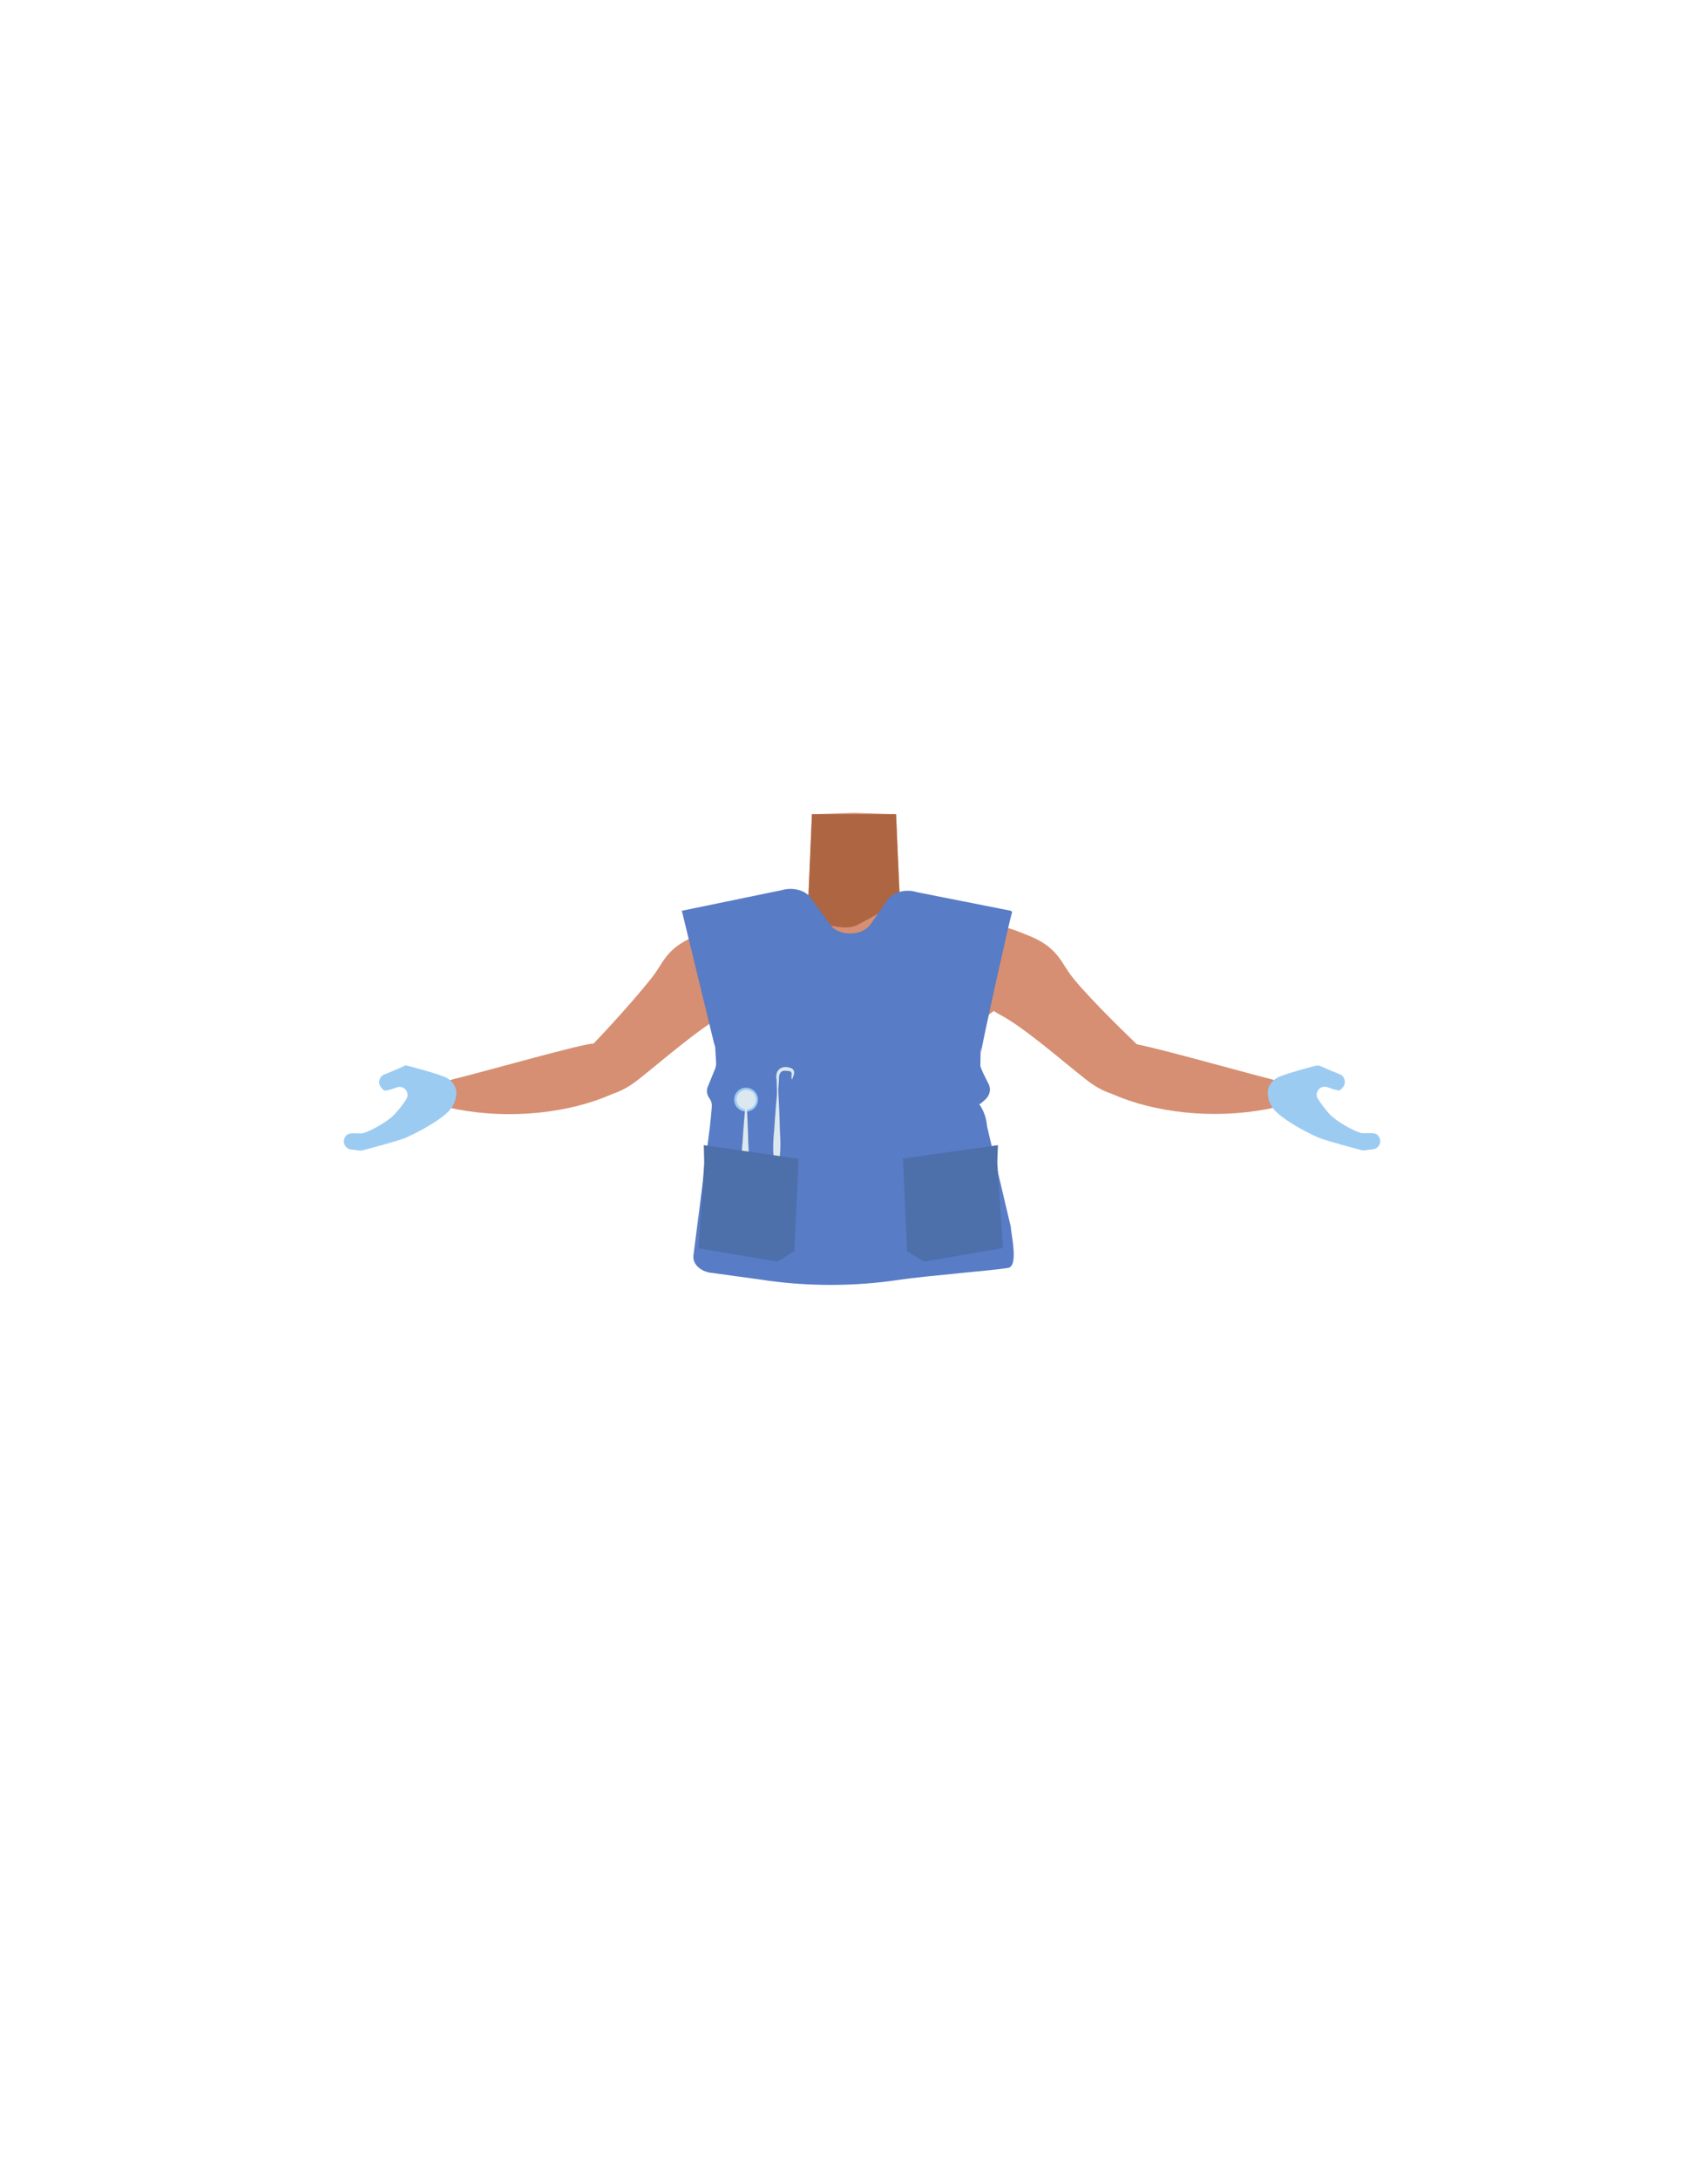 <?xml version="1.0" encoding="utf-8"?>
<!-- Generator: Adobe Illustrator 26.0.2, SVG Export Plug-In . SVG Version: 6.00 Build 0)  -->
<svg version="1.1" id="Calque_1" xmlns="http://www.w3.org/2000/svg" xmlns:xlink="http://www.w3.org/1999/xlink" x="0px" y="0px"
	 viewBox="0 0 788 1005" style="enable-background:new 0 0 788 1005;" xml:space="preserve">
<style type="text/css">
	.st0{fill:#D68F72;}
	.st1{fill:#AD6542;}
	.st2{fill:#9CCBF2;}
	.st3{fill:#587CC6;}
	.st4{fill:#4D6FAA;}
	.st5{fill:#DCE8EF;}
</style>
<path class="st0" d="M465.8,459.5c0,0-4.1,5-13.4,11.1c-10.9,7.3-2.8,20.3-4.3,27.6c-1,4.9-9.9,17.3-13.7,16.6
	c-10.8-2-16.9-16.2-26.7-20.4c-5.7-2.4-8.2-4.7-13.7-2c-5.5-2.8-8-0.5-13.7,2c-9.8,4.2-15.8,18.5-26.7,20.4
	c-3.9,0.7-12.7-11.7-13.7-16.6c-1.5-7.3,2.5-21.4-8.4-28.7c-9.2-6.1-11.6-11-11.6-11c-7-17.1,1-27.3,10.9-30.3s22.4-6.5,31.6-9.6
	c4.7-1.6,8.5-3.4,10.6-5.8l1.6-37.3l18.3-0.6h2.2l14.3,0.5l4,0.1l0.7,15.7l0.6,12.9v0.5l0.4,8.2c0.4,0.5,0.9,0.9,1.5,1.3
	c2.7,2,6.8,3.2,11.6,4.2c6.5,1.3,15.9,6.5,23.1,7.8c3.1,0.6-2.8-0.9,0,0C461.1,429.1,472.8,442.4,465.8,459.5z"/>
<path class="st1" d="M416.5,414.1c-5.4,4.2-18.8,11.4-21.3,12.6c-8.2,3.9-28.3-5-32.8-8.1c4.7-1.6,8.5-3.4,10.6-5.8l1.6-37.3h38.8
	l1.2,28.5v0.5l0.4,8.2C415.4,413.2,415.9,413.7,416.5,414.1z"/>
<path class="st0" d="M443.3,442.3c3.2,12.9,10.9,21.9,17.8,25.5c10.9,5.6,29.6,21.9,38.5,28.9c4.2,3.3,18.1,15.1,31.5,3.4v-8.7
	c-1.9-4.2-2.9-6.2-6.5-9.7c-7.3-7-26.1-25.4-31.5-33.3c-4.1-5.9-6.2-12.3-19.7-17.4c-25-10.7-27.5,0.9-23.2-1.1
	C443.8,432.9,441.9,436.9,443.3,442.3L443.3,442.3z"/>
<path class="st0" d="M503.4,487c8.7-11,14.1-5.7,18.3-5.8c4.5-0.1,48.9,12.4,61,15.5c6.8,1.7,10.5,2.4,10.8,8
	c0.3,5.1-6.5,6.3-9.1,6.8c-24.8,4.7-51.7,1.6-70.8-6.8C500.9,499.2,501,490,503.4,487z"/>
<path class="st2" d="M609.4,491.7c2.8,1.3,6.2,2.7,8.7,3.7c2.3,0.9,3.1,3.8,1.6,5.8c-0.6,0.8-1.2,1.4-1.6,1.6
	c-0.8,0.3-3.6-0.7-5.6-1.4c-1.2-0.5-2.6-0.3-3.6,0.5l0,0c-1.6,1.2-1.9,3.5-0.7,5.1c1.5,2.2,2.7,4,5.3,6.9c2.9,3.1,10.5,7.4,14.1,8.5
	c1.9,0.6,5.9-0.5,7.7,0.8c0.3,0.2,0.6,0.6,0.9,1.1c1.5,2.3,0,5.3-2.7,5.7l-4,0.5c-0.5,0.1-1,0-1.4-0.1c-3-0.8-14.6-3.9-18.8-5.4
	c-5.2-2-15.4-7.5-19.9-11.7c-2.7-2.2-4.3-5.3-4.5-8.8c-0.2-4.1,2.3-6.1,4-7.3c2.1-1.4,14-4.7,18-5.7
	C607.8,491.3,608.6,491.4,609.4,491.7z"/>
<path class="st0" d="M352.1,442.4c-3.3,12.9-10.9,21.9-17.8,25.5c-10.9,5.6-29.6,21.9-38.5,28.9c-4.2,3.3-18.1,15.1-31.5,3.4
	l-2.1-8.8c1.9-4.2,4.2-2.8,7.8-6.3c7.3-7,26.9-28.7,32.4-36.5c4.1-5.9,6.2-12.3,19.7-17.4c0,0,13.3-5.7,23.2-1.1
	C351.6,433,353.4,437,352.1,442.4L352.1,442.4z"/>
<path class="st0" d="M291.9,487.1c-8.7-11-14.1-5.7-18.3-5.8c-4.5-0.1-48.9,12.5-61,15.5c-6.8,1.7-10.5,2.4-10.7,8
	c-0.3,5.1,6.5,6.3,9.1,6.8c24.8,4.7,51.7,1.6,70.8-6.8C294.4,499.3,294.3,490.1,291.9,487.1z"/>
<path class="st2" d="M187.1,491.3c-3.1,1.5-6.9,3-9.8,4.2c-2.3,0.9-3.1,3.8-1.6,5.8c0.6,0.8,1.2,1.4,1.7,1.6
	c0.8,0.3,3.6-0.7,5.6-1.4c1.2-0.5,2.6-0.3,3.6,0.5l0,0c1.6,1.2,1.9,3.5,0.7,5.1c-1.5,2.2-2.7,4-5.4,6.9c-2.9,3.1-10.5,7.4-14.1,8.5
	c-1.9,0.6-5.9-0.5-7.7,0.8c-0.3,0.2-0.6,0.6-0.9,1.1c-1.4,2.3,0,5.3,2.7,5.7l4,0.5c0.5,0.1,1,0,1.4-0.1c3-0.8,14.6-3.9,18.8-5.4
	c5.1-2,15.4-7.5,19.9-11.7c2.6-2.2,4.3-5.3,4.5-8.8c0.2-4.1-2.3-6.1-4-7.3C204,495.6,187.3,491.2,187.1,491.3z"/>
<g>
	<path class="st3" d="M451.7,509.1h0.5l2-1.7c2.5-2.1,3.2-5.1,1.8-7.7c-1.6-3.2-3.7-7.2-3.7-8.3c0.2-14.5,0.3-4.8,0.3-6
		c0-1.8,12.8-59.8,14.3-64.6c0.1-0.3-0.2-0.6-0.6-0.8l-43.4-8.6c-5-1.6-11,0-13.4,3.5l-7.9,11.4c-3.8,5.5-14.6,5.6-18.5,0.2
		l-9.1-12.5c-2.5-3.5-8.3-5-13.3-3.5l-46.1,9.5c0,0,0,0,0,0.1l14.9,61.3c0.3,0.7,0.5,1.5,0.5,2.3l0.4,6.7c0,0.8-0.2,1.5-0.4,2.3
		l-3.4,8.3c-0.8,1.8-0.5,3.9,0.7,5.5l0,0c0.9,1.2,1.2,2.5,1.1,3.9c-0.2,2.3-0.5,5.9-0.8,8.5l-7.7,60.2c-0.3,3.5,2.5,6.6,7.1,7.7
		l23.3,3.2c21.2,3.3,43.3,3.4,64.5,0.2c13.6-2,42.6-4.2,50.3-5.5c4.9-0.8,1.4-15.4,1.2-19.1l-10.9-46.1
		C455.1,515.6,453.8,512,451.7,509.1z"/>
	<polygon class="st4" points="460.1,536.1 462.7,575.5 426.3,581.8 418.5,577 416.6,534.3 460.4,528.1 	"/>
	<ellipse class="st2" cx="344.2" cy="507.1" rx="5.5" ry="5.5"/>
	<circle class="st5" cx="344.3" cy="507.1" r="4.5"/>
	<g>
		<path class="st5" d="M344.4,507.1c0.3,6.5,0.7,13.1,0.8,19.6c0.3,4.9,0.5,9.8-0.4,14.6c-0.3,1.6-0.6,3.2-1.1,4.9h-0.3
			c-1.6-6.5-1.5-13.1-0.8-19.6c0.4-6.5,0.9-13,1.6-19.5C344.1,507.1,344.4,507.1,344.4,507.1L344.4,507.1z"/>
	</g>
	<g>
		<path class="st5" d="M359,501.5c0.3,6.5,0.7,13.1,0.8,19.6c0.3,4.9,0.5,9.8-0.4,14.6c-0.3,1.6-0.6,3.2-1.1,4.9H358
			c-1.6-6.5-1.5-13.1-0.8-19.6c0.4-6.5,0.9-13,1.6-19.5C358.6,501.5,359,501.5,359,501.5L359,501.5z"/>
	</g>
	<polygon class="st4" points="324.9,536.2 322.3,575.6 358.6,581.8 366.5,576.9 368.4,534.4 324.7,528.1 	"/>
	<g>
		<path class="st5" d="M358.6,505.9c-0.1-2.5-0.3-5.8-0.3-7.9c-0.9-4.3,2-6.9,6.2-5.6c1.8,0.5,2.3,1.9,1.6,3.7
			c-0.3,0.6-0.4,1.1-0.6,1.6h-0.2c-0.4-1,0.2-2.5-0.3-3.3c-0.3-0.5-1.6-0.6-2.5-0.6c-2.5-0.3-3.3,1.8-3.1,4
			c-0.2,2.6-0.4,5.3-0.6,8.1C358.8,505.9,358.6,505.9,358.6,505.9L358.6,505.9z"/>
	</g>
</g>
</svg>
